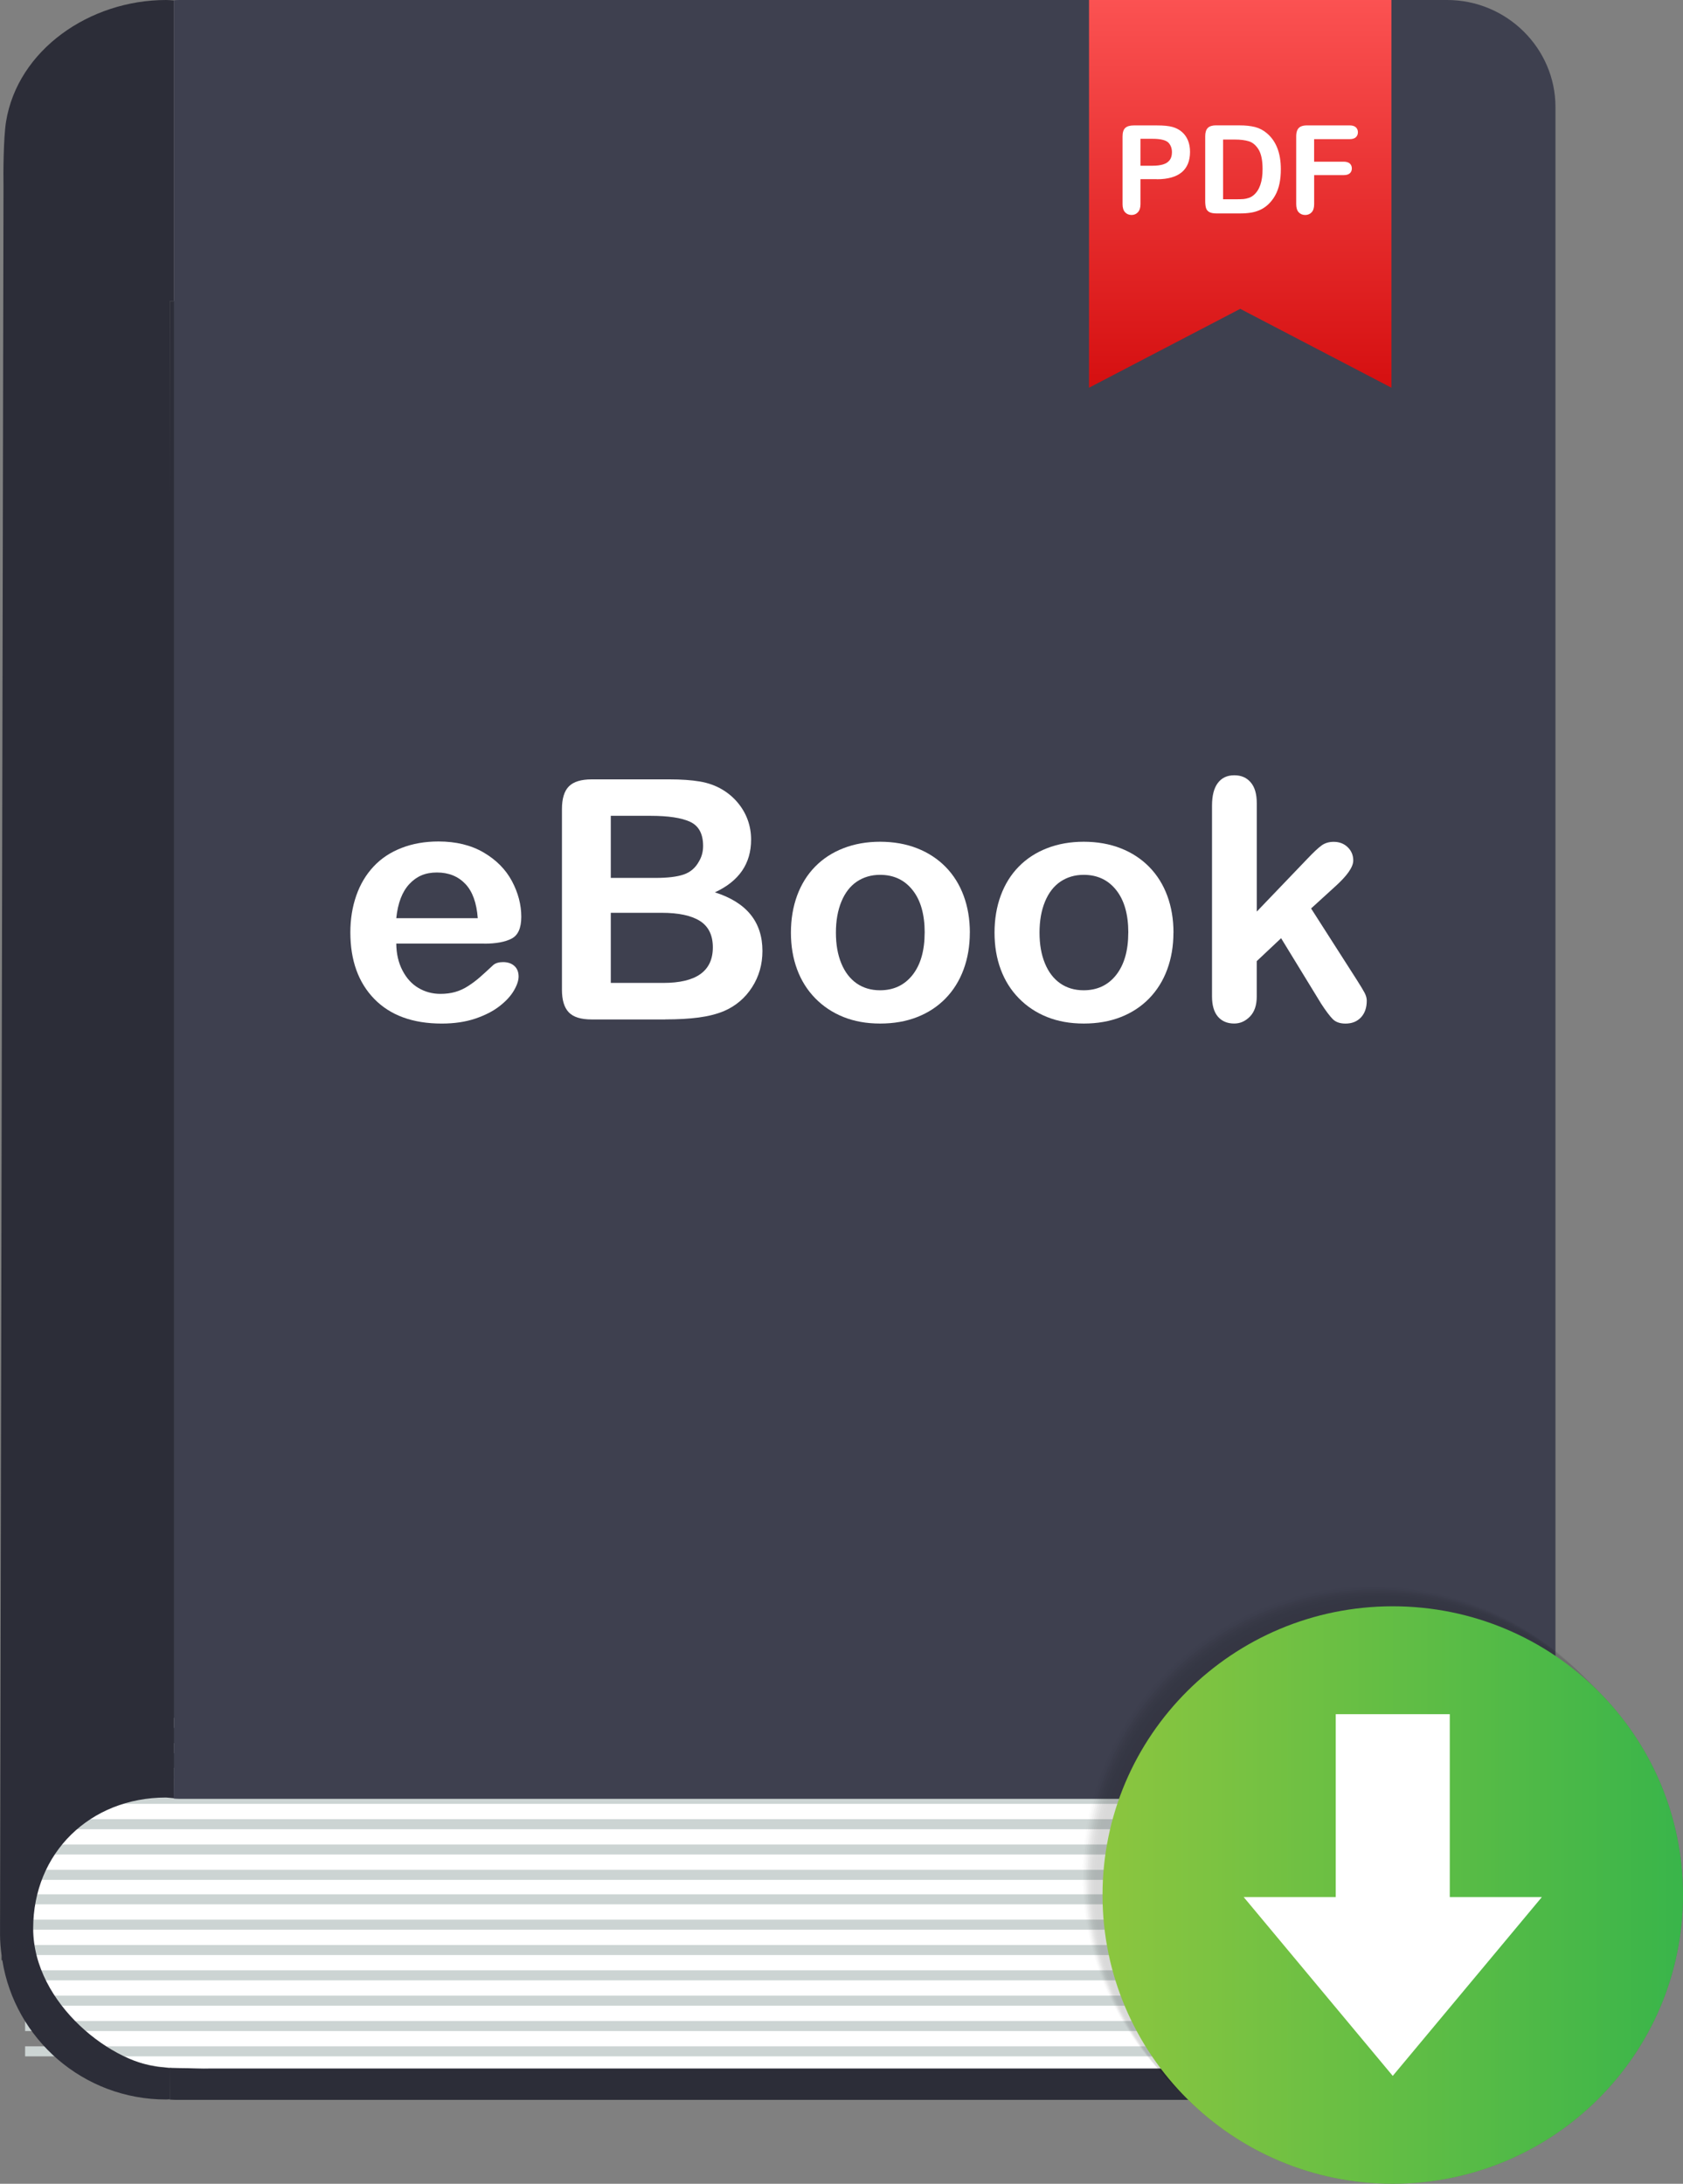 <svg width="94" height="122" viewBox="0 0 94 122" fill="none" xmlns="http://www.w3.org/2000/svg">
<rect x="0" y="0" width="94" height="122" fill="#808080" stroke="none"/>
<g clip-path="url(#clip0_876_5719)">
<path d="M80.596 16.816H9.784C9.683 16.816 9.582 16.826 9.483 16.831V117.296C9.584 117.301 9.683 117.311 9.784 117.311H80.596C83.924 117.311 86.65 114.619 86.65 111.329V22.798C86.65 19.509 83.927 16.816 80.596 16.816Z" fill="#2C2D38"/>
<path d="M84.841 98.89V98.742H9.873V98.754C5.359 98.892 1.742 102.632 1.742 107.237C1.742 111.842 5.413 115.537 10.046 115.537C10.622 115.537 11.244 115.579 11.812 115.559H84.68C80.855 114.77 79.333 111.342 79.333 107.237C79.333 103.131 80.937 99.617 84.838 98.89H84.841Z" fill="white"/>
<path d="M85.547 105.828H1.403V106.389H85.547V105.828Z" fill="#CCD4D3"/>
<path d="M85.547 108.66H1.403V109.221H85.547V108.66Z" fill="#CCD4D3"/>
<path d="M85.547 111.49H1.403V112.051H85.547V111.49Z" fill="#CCD4D3"/>
<path d="M85.547 112.906H1.403V113.467H85.547V112.906Z" fill="#CCD4D3"/>
<path d="M85.547 114.32H1.403V114.881H85.547V114.32Z" fill="#CCD4D3"/>
<path d="M85.547 110.074H1.403V110.635H85.547V110.074Z" fill="#CCD4D3"/>
<path d="M85.547 107.244H1.403V107.805H85.547V107.244Z" fill="#CCD4D3"/>
<path d="M85.547 95.969H1.403V96.529H85.547V95.969Z" fill="#CCD4D3"/>
<path d="M85.547 98.801H1.403V99.361H85.547V98.801Z" fill="#CCD4D3"/>
<path d="M85.547 101.631H1.403V102.191H85.547V101.631Z" fill="#CCD4D3"/>
<path d="M85.547 103.045H1.403V103.605H85.547V103.045Z" fill="#CCD4D3"/>
<path d="M85.547 104.461H1.403V105.021H85.547V104.461Z" fill="#CCD4D3"/>
<path d="M85.547 100.215H1.403V100.775H85.547V100.215Z" fill="#CCD4D3"/>
<path d="M85.547 97.385H1.403V97.945H85.547V97.385Z" fill="#CCD4D3"/>
<path d="M9.505 115.546C9.436 115.546 9.288 115.507 9.218 115.504C6.365 115.418 1.853 111.957 1.853 107.735C1.853 103.514 5.033 100.421 9.275 100.421C9.344 100.421 9.663 100.46 9.732 100.463L9.48 16.831C9.557 16.827 9.633 16.824 9.708 16.819V0.022C9.564 0.015 9.421 0 9.275 0C5.003 0 0.991 2.788 0.338 6.793C0.193 7.686 0.18 9.704 0.195 10.412C0.195 10.412 0.002 107.657 0.002 108.06C0.002 108.463 0.037 108.859 0.089 109.25V109.508H0.128C0.828 113.916 4.652 117.292 9.28 117.292C9.349 117.292 9.416 117.282 9.485 117.282L9.51 115.546H9.505Z" fill="#2C2D38"/>
<path d="M80.824 0H10.014C9.913 0 9.812 0.01 9.713 0.015V100.48C9.814 100.485 9.913 100.495 10.014 100.495H80.824C84.152 100.495 86.877 97.803 86.877 94.513V5.982C86.877 2.692 84.154 0 80.824 0Z" fill="#3E404F"/>
<path d="M77.715 21.66L69.27 17.254L60.825 21.66V10.83V0H69.27H77.715V10.83V21.66Z" fill="url(#paint0_linear_876_5719)"/>
<path d="M64.615 10.009H63.699V11.403C63.699 11.602 63.652 11.752 63.558 11.855C63.464 11.958 63.346 12.01 63.2 12.01C63.054 12.01 62.928 11.958 62.837 11.858C62.745 11.757 62.698 11.607 62.698 11.41V7.617C62.698 7.398 62.748 7.24 62.849 7.147C62.95 7.054 63.111 7.007 63.331 7.007H64.615C64.996 7.007 65.288 7.036 65.493 7.095C65.695 7.152 65.871 7.245 66.016 7.373C66.165 7.503 66.276 7.661 66.353 7.85C66.429 8.037 66.466 8.248 66.466 8.484C66.466 8.986 66.311 9.365 66.002 9.625C65.69 9.883 65.228 10.014 64.615 10.014V10.009ZM64.373 7.754H63.699V9.259H64.373C64.611 9.259 64.806 9.234 64.966 9.185C65.124 9.136 65.246 9.055 65.33 8.944C65.414 8.834 65.456 8.686 65.456 8.504C65.456 8.288 65.391 8.111 65.263 7.973C65.12 7.828 64.823 7.754 64.376 7.754H64.373Z" fill="white"/>
<path d="M67.924 7.004H69.228C69.567 7.004 69.858 7.036 70.103 7.098C70.345 7.162 70.565 7.277 70.765 7.449C71.279 7.887 71.538 8.556 71.538 9.451C71.538 9.746 71.514 10.016 71.462 10.26C71.41 10.503 71.331 10.724 71.222 10.918C71.114 11.115 70.975 11.29 70.807 11.445C70.674 11.563 70.53 11.659 70.372 11.73C70.214 11.801 70.046 11.853 69.866 11.88C69.685 11.909 69.48 11.924 69.253 11.924H67.948C67.766 11.924 67.63 11.897 67.536 11.843C67.444 11.789 67.383 11.71 67.356 11.612C67.328 11.514 67.314 11.383 67.314 11.223V7.614C67.314 7.4 67.363 7.243 67.459 7.147C67.556 7.051 67.711 7.002 67.929 7.002L67.924 7.004ZM68.312 7.794V11.132H69.07C69.236 11.132 69.367 11.127 69.461 11.12C69.555 11.11 69.653 11.088 69.755 11.054C69.856 11.017 69.942 10.968 70.016 10.904C70.353 10.621 70.518 10.137 70.518 9.448C70.518 8.964 70.444 8.6 70.298 8.357C70.15 8.116 69.969 7.961 69.755 7.894C69.54 7.828 69.278 7.796 68.971 7.796H68.309L68.312 7.794Z" fill="white"/>
<path d="M75.371 7.774H73.397V9.033H75.047C75.2 9.033 75.314 9.068 75.391 9.136C75.465 9.205 75.504 9.296 75.504 9.409C75.504 9.522 75.467 9.613 75.391 9.682C75.314 9.749 75.2 9.783 75.05 9.783H73.399V11.403C73.399 11.61 73.352 11.762 73.258 11.861C73.164 11.961 73.046 12.011 72.9 12.011C72.754 12.011 72.631 11.961 72.537 11.861C72.443 11.76 72.396 11.607 72.396 11.403V7.617C72.396 7.474 72.418 7.356 72.46 7.265C72.502 7.175 72.569 7.108 72.66 7.066C72.752 7.025 72.868 7.005 73.009 7.005H75.371C75.531 7.005 75.65 7.039 75.727 7.111C75.803 7.182 75.843 7.273 75.843 7.388C75.843 7.504 75.803 7.597 75.727 7.669C75.65 7.74 75.531 7.774 75.371 7.774Z" fill="white"/>
<path d="M27.042 52.716H22.133C22.138 53.284 22.254 53.783 22.479 54.216C22.704 54.649 23 54.976 23.371 55.194C23.741 55.413 24.152 55.524 24.599 55.524C24.9 55.524 25.174 55.489 25.422 55.418C25.669 55.349 25.911 55.239 26.143 55.089C26.375 54.939 26.59 54.779 26.785 54.609C26.981 54.44 27.235 54.206 27.549 53.913C27.677 53.803 27.863 53.749 28.1 53.749C28.357 53.749 28.567 53.82 28.725 53.96C28.883 54.1 28.965 54.3 28.965 54.555C28.965 54.781 28.876 55.044 28.698 55.347C28.52 55.649 28.253 55.939 27.892 56.217C27.534 56.495 27.084 56.724 26.541 56.908C25.997 57.09 25.375 57.183 24.671 57.183C23.059 57.183 21.804 56.726 20.91 55.812C20.016 54.897 19.568 53.655 19.568 52.087C19.568 51.349 19.68 50.663 19.899 50.034C20.119 49.402 20.443 48.861 20.866 48.409C21.288 47.956 21.809 47.612 22.43 47.371C23.05 47.13 23.734 47.01 24.49 47.01C25.471 47.01 26.311 47.216 27.015 47.627C27.717 48.04 28.243 48.571 28.592 49.222C28.94 49.877 29.115 50.54 29.115 51.216C29.115 51.846 28.935 52.252 28.572 52.438C28.211 52.625 27.702 52.719 27.045 52.719L27.042 52.716ZM22.133 51.297H26.684C26.622 50.444 26.393 49.805 25.99 49.38C25.587 48.957 25.058 48.743 24.404 48.743C23.749 48.743 23.265 48.957 22.864 49.387C22.462 49.818 22.22 50.452 22.133 51.295V51.297Z" fill="white"/>
<path d="M37.158 56.953H33.039C32.444 56.953 32.021 56.82 31.767 56.554C31.512 56.289 31.386 55.866 31.386 55.288V45.206C31.386 44.613 31.517 44.188 31.777 43.929C32.036 43.671 32.459 43.541 33.042 43.541H37.41C38.052 43.541 38.611 43.58 39.083 43.659C39.555 43.738 39.977 43.89 40.353 44.116C40.671 44.306 40.953 44.544 41.198 44.834C41.442 45.124 41.63 45.444 41.758 45.795C41.887 46.147 41.951 46.518 41.951 46.907C41.951 48.249 41.277 49.23 39.928 49.852C41.699 50.413 42.584 51.504 42.584 53.127C42.584 53.877 42.391 54.553 42.005 55.153C41.62 55.753 41.099 56.198 40.442 56.483C40.031 56.655 39.559 56.773 39.026 56.844C38.492 56.916 37.87 56.95 37.16 56.95L37.158 56.953ZM34.114 45.579V49.046H36.614C37.294 49.046 37.82 48.982 38.191 48.854C38.561 48.726 38.845 48.483 39.041 48.121C39.194 47.866 39.27 47.578 39.27 47.261C39.27 46.585 39.028 46.135 38.544 45.911C38.06 45.687 37.321 45.577 36.328 45.577H34.111L34.114 45.579ZM36.955 50.995H34.114V54.912H37.047C38.892 54.912 39.814 54.251 39.814 52.925C39.814 52.249 39.574 51.758 39.097 51.453C38.618 51.148 37.904 50.995 36.955 50.995Z" fill="white"/>
<path d="M54.167 52.105C54.167 52.85 54.05 53.536 53.818 54.163C53.586 54.792 53.247 55.331 52.808 55.783C52.365 56.235 51.839 56.58 51.226 56.82C50.614 57.061 49.924 57.182 49.158 57.182C48.392 57.182 47.715 57.059 47.108 56.816C46.5 56.572 45.976 56.223 45.531 55.768C45.087 55.313 44.751 54.777 44.521 54.158C44.291 53.538 44.175 52.855 44.175 52.105C44.175 51.355 44.291 50.657 44.523 50.027C44.755 49.4 45.089 48.862 45.526 48.417C45.961 47.972 46.487 47.628 47.108 47.387C47.728 47.146 48.41 47.025 49.158 47.025C49.907 47.025 50.609 47.148 51.226 47.392C51.846 47.635 52.375 47.984 52.818 48.434C53.26 48.886 53.593 49.422 53.823 50.044C54.053 50.667 54.169 51.352 54.169 52.102L54.167 52.105ZM51.646 52.105C51.646 51.087 51.422 50.293 50.969 49.725C50.52 49.157 49.914 48.874 49.153 48.874C48.662 48.874 48.232 49.002 47.856 49.253C47.483 49.506 47.194 49.88 46.992 50.374C46.789 50.868 46.688 51.444 46.688 52.102C46.688 52.761 46.786 53.324 46.986 53.813C47.187 54.303 47.471 54.674 47.841 54.935C48.212 55.193 48.649 55.323 49.151 55.323C49.912 55.323 50.517 55.038 50.967 54.468C51.417 53.897 51.644 53.108 51.644 52.102L51.646 52.105Z" fill="white"/>
<path d="M65.539 52.105C65.539 52.85 65.423 53.536 65.191 54.163C64.959 54.792 64.62 55.331 64.18 55.783C63.738 56.235 63.212 56.58 62.599 56.82C61.986 57.061 61.297 57.182 60.531 57.182C59.765 57.182 59.088 57.059 58.48 56.816C57.872 56.572 57.349 56.223 56.904 55.768C56.459 55.313 56.123 54.777 55.893 54.158C55.663 53.538 55.547 52.855 55.547 52.105C55.547 51.355 55.663 50.657 55.896 50.027C56.128 49.4 56.462 48.862 56.899 48.417C57.334 47.972 57.86 47.628 58.48 47.387C59.1 47.146 59.782 47.025 60.531 47.025C61.279 47.025 61.981 47.148 62.599 47.392C63.219 47.635 63.748 47.984 64.19 48.434C64.632 48.886 64.966 49.422 65.196 50.044C65.425 50.667 65.542 51.352 65.542 52.102L65.539 52.105ZM63.019 52.105C63.019 51.087 62.794 50.293 62.342 49.725C61.892 49.157 61.287 48.874 60.526 48.874C60.034 48.874 59.604 49.002 59.229 49.253C58.856 49.506 58.567 49.88 58.364 50.374C58.161 50.868 58.06 51.444 58.06 52.102C58.06 52.761 58.159 53.324 58.359 53.813C58.559 54.303 58.843 54.674 59.214 54.935C59.585 55.193 60.022 55.323 60.523 55.323C61.285 55.323 61.89 55.038 62.34 54.468C62.789 53.897 63.017 53.108 63.017 52.102L63.019 52.105Z" fill="white"/>
<path d="M73.769 56.038L71.553 52.414L70.192 53.695V55.682C70.192 56.163 70.063 56.535 69.811 56.793C69.557 57.053 69.265 57.181 68.934 57.181C68.549 57.181 68.245 57.053 68.025 56.798C67.805 56.542 67.694 56.163 67.694 55.664V45.014C67.694 44.458 67.8 44.035 68.015 43.748C68.23 43.458 68.536 43.312 68.934 43.312C69.332 43.312 69.626 43.443 69.853 43.706C70.081 43.969 70.194 44.355 70.194 44.869V50.927L73.016 47.981C73.364 47.615 73.631 47.364 73.816 47.231C73.999 47.099 74.224 47.03 74.488 47.03C74.802 47.03 75.062 47.128 75.269 47.327C75.477 47.526 75.583 47.775 75.583 48.072C75.583 48.439 75.242 48.925 74.563 49.535L73.228 50.752L75.803 54.777C75.993 55.077 76.129 55.303 76.213 55.458C76.295 55.613 76.337 55.763 76.337 55.903C76.337 56.299 76.228 56.611 76.01 56.842C75.793 57.071 75.506 57.184 75.151 57.184C74.844 57.184 74.607 57.103 74.442 56.938C74.276 56.773 74.051 56.476 73.769 56.041V56.038Z" fill="white"/>
<g opacity="0.15">
<path opacity="0.08" d="M92.67 107.341C94.104 98.548 88.103 90.262 79.266 88.835C70.428 87.407 62.102 93.379 60.667 102.172C59.233 110.966 65.234 119.252 74.071 120.679C82.908 122.107 91.235 116.135 92.67 107.341Z" fill="black"/>
<path opacity="0.15" d="M92.534 108.543C94.591 99.873 89.195 91.185 80.481 89.139C71.767 87.092 63.037 92.462 60.98 101.133C58.923 109.803 64.32 118.491 73.034 120.537C81.747 122.584 90.478 117.214 92.534 108.543Z" fill="black"/>
<path opacity="0.23" d="M92.63 108.636C94.687 99.966 89.29 91.278 80.577 89.231C71.863 87.185 63.132 92.555 61.076 101.225C59.019 109.896 64.416 118.584 73.129 120.63C81.843 122.677 90.573 117.307 92.63 108.636Z" fill="black"/>
<path opacity="0.31" d="M92.723 108.729C94.779 100.058 89.383 91.371 80.669 89.324C71.956 87.278 63.225 92.648 61.169 101.318C59.112 109.989 64.508 118.677 73.222 120.723C81.936 122.769 90.666 117.4 92.723 108.729Z" fill="black"/>
<path opacity="0.38" d="M92.816 108.824C94.872 100.153 89.476 91.465 80.762 89.419C72.049 87.372 63.318 92.742 61.261 101.413C59.205 110.083 64.601 118.771 73.315 120.818C82.028 122.864 90.759 117.494 92.816 108.824Z" fill="black"/>
<path opacity="0.46" d="M93.138 107.808C94.573 99.015 88.572 90.729 79.734 89.301C70.897 87.874 62.57 93.845 61.136 102.639C59.702 111.433 65.703 119.719 74.54 121.146C83.377 122.574 91.704 116.602 93.138 107.808Z" fill="black"/>
<path opacity="0.54" d="M77.228 121.439C86.181 121.439 93.439 114.217 93.439 105.309C93.439 96.4 86.181 89.178 77.228 89.178C68.275 89.178 61.018 96.4 61.018 105.309C61.018 114.217 68.275 121.439 77.228 121.439Z" fill="black"/>
<path opacity="0.62" d="M93.095 109.102C95.152 100.431 89.755 91.744 81.042 89.697C72.329 87.651 63.598 93.021 61.541 101.691C59.485 110.362 64.881 119.05 73.594 121.096C82.308 123.142 91.039 117.773 93.095 109.102Z" fill="black"/>
<path opacity="0.69" d="M93.191 109.195C95.248 100.524 89.851 91.836 81.138 89.79C72.424 87.743 63.693 93.113 61.637 101.784C59.58 110.455 64.977 119.142 73.69 121.189C82.404 123.235 91.135 117.865 93.191 109.195Z" fill="black"/>
<path opacity="0.77" d="M88.972 116.994C95.303 110.695 95.303 100.481 88.972 94.182C82.641 87.882 72.377 87.882 66.047 94.182C59.716 100.481 59.716 110.695 66.047 116.994C72.377 123.294 82.641 123.294 88.972 116.994Z" fill="black"/>
<path opacity="0.85" d="M93.377 109.383C95.433 100.713 90.037 92.025 81.323 89.978C72.61 87.932 63.879 93.302 61.822 101.972C59.766 110.643 65.162 119.331 73.876 121.377C82.589 123.424 91.32 118.054 93.377 109.383Z" fill="black"/>
<path opacity="0.92" d="M93.7 108.365C95.135 99.571 89.134 91.285 80.296 89.858C71.459 88.43 63.132 94.402 61.698 103.196C60.264 111.989 66.265 120.275 75.102 121.703C83.939 123.13 92.266 117.159 93.7 108.365Z" fill="black"/>
<path d="M77.789 122C86.742 122 94 114.778 94 105.869C94 96.96 86.742 89.738 77.789 89.738C68.836 89.738 61.579 96.96 61.579 105.869C61.579 114.778 68.836 122 77.789 122Z" fill="black"/>
</g>
<path d="M77.789 122C86.742 122 94 114.778 94 105.869C94 96.96 86.742 89.738 77.789 89.738C68.836 89.738 61.579 96.96 61.579 105.869C61.579 114.778 68.836 122 77.789 122Z" fill="url(#paint1_linear_876_5719)"/>
<path d="M80.974 105.983V95.765H74.605V105.983H69.463L73.626 110.978L77.789 115.972L81.953 110.978L86.116 105.983H80.974Z" fill="white"/>
</g>
<defs>
<linearGradient id="paint0_linear_876_5719" x1="69.27" y1="-1.746" x2="69.27" y2="26.302" gradientUnits="userSpaceOnUse">
<stop stop-color="#FE5757"/>
<stop offset="1" stop-color="#CD0102"/>
</linearGradient>
<linearGradient id="paint1_linear_876_5719" x1="61.579" y1="105.867" x2="94" y2="105.867" gradientUnits="userSpaceOnUse">
<stop stop-color="#8CC63F"/>
<stop offset="1" stop-color="#39B54A"/>
</linearGradient>
<clipPath id="clip0_876_5719">
<rect width="94" height="122" fill="white"/>
</clipPath>
</defs>
</svg>
